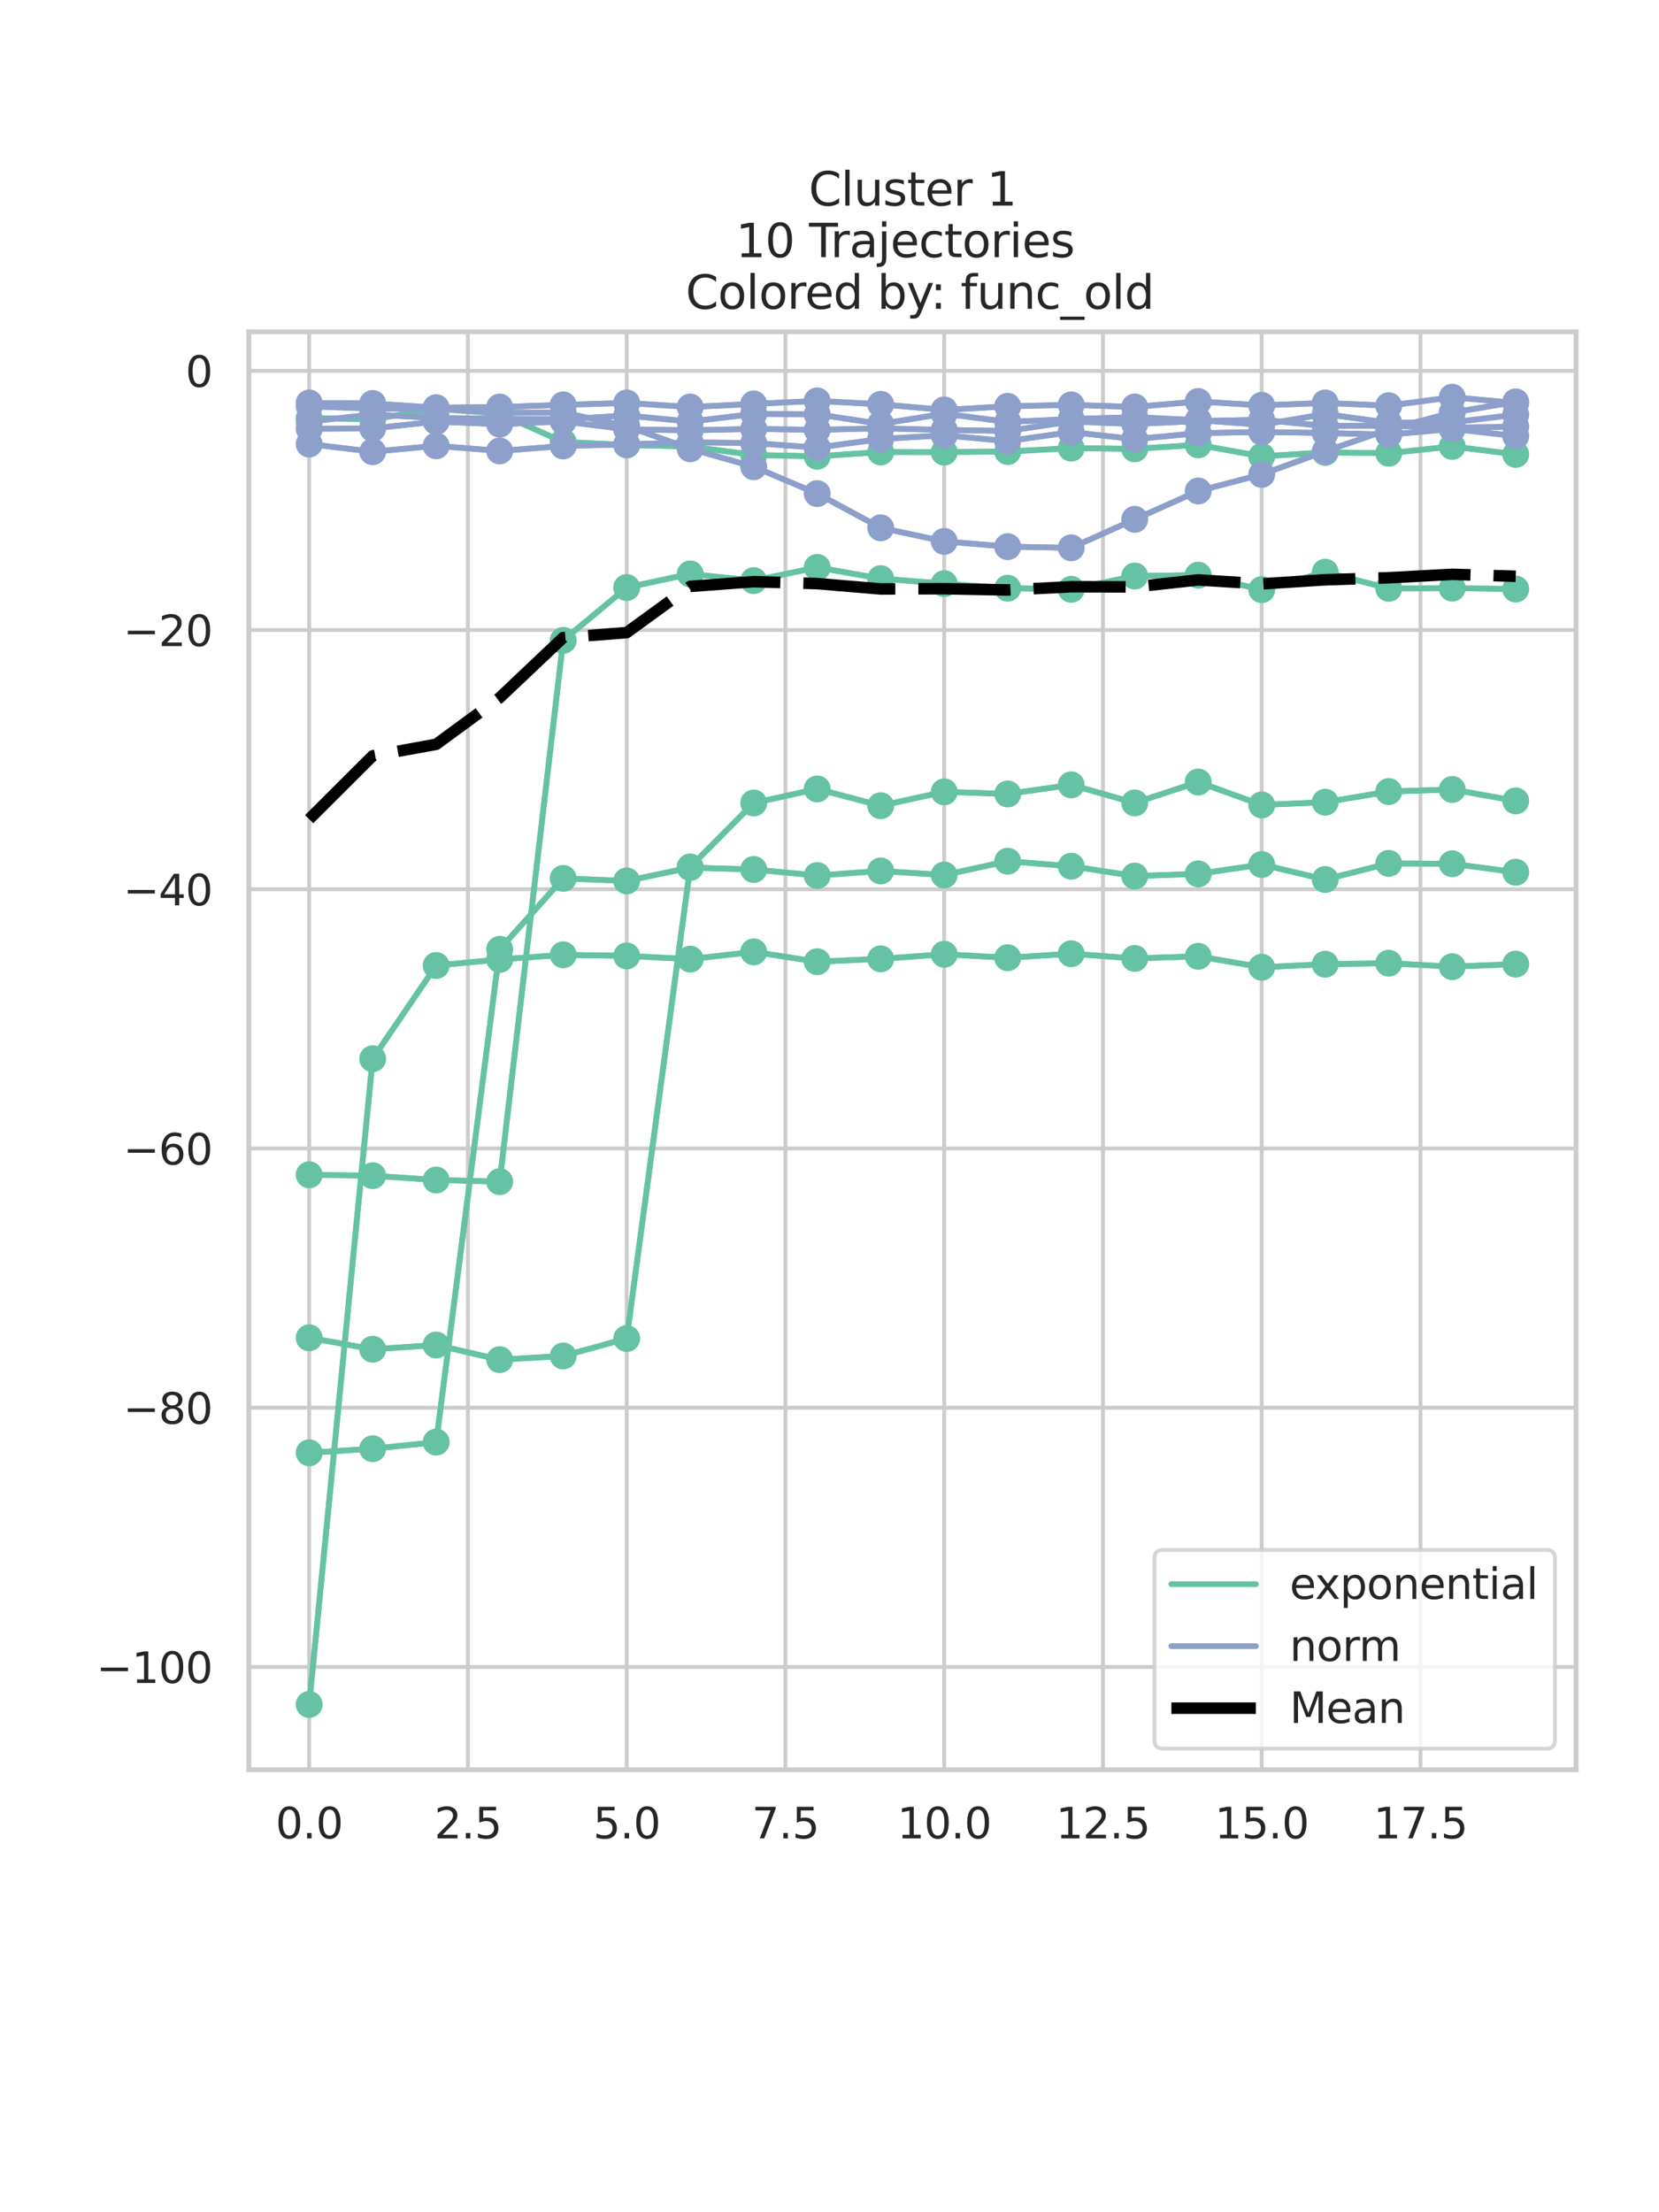<?xml version="1.0" encoding="utf-8" standalone="no"?>
<!DOCTYPE svg PUBLIC "-//W3C//DTD SVG 1.1//EN"
  "http://www.w3.org/Graphics/SVG/1.1/DTD/svg11.dtd">
<svg xmlns:xlink="http://www.w3.org/1999/xlink" width="432pt" height="576pt" viewBox="0 0 432 576" xmlns="http://www.w3.org/2000/svg" version="1.1">
 <defs>
  <style type="text/css">*{stroke-linejoin: round; stroke-linecap: butt}</style>
 </defs>
 <g id="figure_1">
  <g id="patch_1">
   <path d="M 0 576 
L 432 576 
L 432 0 
L 0 0 
z
" style="fill: #ffffff"/>
  </g>
  <g id="axes_1">
   <g id="patch_2">
    <path d="M 64.8 460.8 
L 410.4 460.8 
L 410.4 86.4 
L 64.8 86.4 
z
" style="fill: #ffffff"/>
   </g>
   <g id="matplotlib.axis_1">
    <g id="xtick_1">
     <g id="line2d_1">
      <path d="M 80.509 460.8 
L 80.509 86.4 
" clip-path="url(#p7c61e5d8b0)" style="fill: none; stroke: #cccccc; stroke-linecap: round"/>
     </g>
     <g id="text_1">
      <!-- 0.0 -->
      <g style="fill: #262626" transform="translate(71.762 478.658) scale(0.11 -0.11)">
       <defs>
        <path id="DejaVuSans-30" d="M 2034 4250 
Q 1547 4250 1301 3770 
Q 1056 3291 1056 2328 
Q 1056 1369 1301 889 
Q 1547 409 2034 409 
Q 2525 409 2770 889 
Q 3016 1369 3016 2328 
Q 3016 3291 2770 3770 
Q 2525 4250 2034 4250 
z
M 2034 4750 
Q 2819 4750 3233 4129 
Q 3647 3509 3647 2328 
Q 3647 1150 3233 529 
Q 2819 -91 2034 -91 
Q 1250 -91 836 529 
Q 422 1150 422 2328 
Q 422 3509 836 4129 
Q 1250 4750 2034 4750 
z
" transform="scale(0.016)"/>
        <path id="DejaVuSans-2e" d="M 684 794 
L 1344 794 
L 1344 0 
L 684 0 
L 684 794 
z
" transform="scale(0.016)"/>
       </defs>
       <use xlink:href="#DejaVuSans-30"/>
       <use xlink:href="#DejaVuSans-2e" transform="translate(63.623 0)"/>
       <use xlink:href="#DejaVuSans-30" transform="translate(95.41 0)"/>
      </g>
     </g>
    </g>
    <g id="xtick_2">
     <g id="line2d_2">
      <path d="M 121.849 460.8 
L 121.849 86.4 
" clip-path="url(#p7c61e5d8b0)" style="fill: none; stroke: #cccccc; stroke-linecap: round"/>
     </g>
     <g id="text_2">
      <!-- 2.5 -->
      <g style="fill: #262626" transform="translate(113.102 478.658) scale(0.11 -0.11)">
       <defs>
        <path id="DejaVuSans-32" d="M 1228 531 
L 3431 531 
L 3431 0 
L 469 0 
L 469 531 
Q 828 903 1448 1529 
Q 2069 2156 2228 2338 
Q 2531 2678 2651 2914 
Q 2772 3150 2772 3378 
Q 2772 3750 2511 3984 
Q 2250 4219 1831 4219 
Q 1534 4219 1204 4116 
Q 875 4013 500 3803 
L 500 4441 
Q 881 4594 1212 4672 
Q 1544 4750 1819 4750 
Q 2544 4750 2975 4387 
Q 3406 4025 3406 3419 
Q 3406 3131 3298 2873 
Q 3191 2616 2906 2266 
Q 2828 2175 2409 1742 
Q 1991 1309 1228 531 
z
" transform="scale(0.016)"/>
        <path id="DejaVuSans-35" d="M 691 4666 
L 3169 4666 
L 3169 4134 
L 1269 4134 
L 1269 2991 
Q 1406 3038 1543 3061 
Q 1681 3084 1819 3084 
Q 2600 3084 3056 2656 
Q 3513 2228 3513 1497 
Q 3513 744 3044 326 
Q 2575 -91 1722 -91 
Q 1428 -91 1123 -41 
Q 819 9 494 109 
L 494 744 
Q 775 591 1075 516 
Q 1375 441 1709 441 
Q 2250 441 2565 725 
Q 2881 1009 2881 1497 
Q 2881 1984 2565 2268 
Q 2250 2553 1709 2553 
Q 1456 2553 1204 2497 
Q 953 2441 691 2322 
L 691 4666 
z
" transform="scale(0.016)"/>
       </defs>
       <use xlink:href="#DejaVuSans-32"/>
       <use xlink:href="#DejaVuSans-2e" transform="translate(63.623 0)"/>
       <use xlink:href="#DejaVuSans-35" transform="translate(95.41 0)"/>
      </g>
     </g>
    </g>
    <g id="xtick_3">
     <g id="line2d_3">
      <path d="M 163.189 460.8 
L 163.189 86.4 
" clip-path="url(#p7c61e5d8b0)" style="fill: none; stroke: #cccccc; stroke-linecap: round"/>
     </g>
     <g id="text_3">
      <!-- 5.0 -->
      <g style="fill: #262626" transform="translate(154.442 478.658) scale(0.11 -0.11)">
       <use xlink:href="#DejaVuSans-35"/>
       <use xlink:href="#DejaVuSans-2e" transform="translate(63.623 0)"/>
       <use xlink:href="#DejaVuSans-30" transform="translate(95.41 0)"/>
      </g>
     </g>
    </g>
    <g id="xtick_4">
     <g id="line2d_4">
      <path d="M 204.528 460.8 
L 204.528 86.4 
" clip-path="url(#p7c61e5d8b0)" style="fill: none; stroke: #cccccc; stroke-linecap: round"/>
     </g>
     <g id="text_4">
      <!-- 7.5 -->
      <g style="fill: #262626" transform="translate(195.782 478.658) scale(0.11 -0.11)">
       <defs>
        <path id="DejaVuSans-37" d="M 525 4666 
L 3525 4666 
L 3525 4397 
L 1831 0 
L 1172 0 
L 2766 4134 
L 525 4134 
L 525 4666 
z
" transform="scale(0.016)"/>
       </defs>
       <use xlink:href="#DejaVuSans-37"/>
       <use xlink:href="#DejaVuSans-2e" transform="translate(63.623 0)"/>
       <use xlink:href="#DejaVuSans-35" transform="translate(95.41 0)"/>
      </g>
     </g>
    </g>
    <g id="xtick_5">
     <g id="line2d_5">
      <path d="M 245.868 460.8 
L 245.868 86.4 
" clip-path="url(#p7c61e5d8b0)" style="fill: none; stroke: #cccccc; stroke-linecap: round"/>
     </g>
     <g id="text_5">
      <!-- 10.0 -->
      <g style="fill: #262626" transform="translate(233.622 478.658) scale(0.11 -0.11)">
       <defs>
        <path id="DejaVuSans-31" d="M 794 531 
L 1825 531 
L 1825 4091 
L 703 3866 
L 703 4441 
L 1819 4666 
L 2450 4666 
L 2450 531 
L 3481 531 
L 3481 0 
L 794 0 
L 794 531 
z
" transform="scale(0.016)"/>
       </defs>
       <use xlink:href="#DejaVuSans-31"/>
       <use xlink:href="#DejaVuSans-30" transform="translate(63.623 0)"/>
       <use xlink:href="#DejaVuSans-2e" transform="translate(127.246 0)"/>
       <use xlink:href="#DejaVuSans-30" transform="translate(159.033 0)"/>
      </g>
     </g>
    </g>
    <g id="xtick_6">
     <g id="line2d_6">
      <path d="M 287.208 460.8 
L 287.208 86.4 
" clip-path="url(#p7c61e5d8b0)" style="fill: none; stroke: #cccccc; stroke-linecap: round"/>
     </g>
     <g id="text_6">
      <!-- 12.5 -->
      <g style="fill: #262626" transform="translate(274.962 478.658) scale(0.11 -0.11)">
       <use xlink:href="#DejaVuSans-31"/>
       <use xlink:href="#DejaVuSans-32" transform="translate(63.623 0)"/>
       <use xlink:href="#DejaVuSans-2e" transform="translate(127.246 0)"/>
       <use xlink:href="#DejaVuSans-35" transform="translate(159.033 0)"/>
      </g>
     </g>
    </g>
    <g id="xtick_7">
     <g id="line2d_7">
      <path d="M 328.547 460.8 
L 328.547 86.4 
" clip-path="url(#p7c61e5d8b0)" style="fill: none; stroke: #cccccc; stroke-linecap: round"/>
     </g>
     <g id="text_7">
      <!-- 15.0 -->
      <g style="fill: #262626" transform="translate(316.301 478.658) scale(0.11 -0.11)">
       <use xlink:href="#DejaVuSans-31"/>
       <use xlink:href="#DejaVuSans-35" transform="translate(63.623 0)"/>
       <use xlink:href="#DejaVuSans-2e" transform="translate(127.246 0)"/>
       <use xlink:href="#DejaVuSans-30" transform="translate(159.033 0)"/>
      </g>
     </g>
    </g>
    <g id="xtick_8">
     <g id="line2d_8">
      <path d="M 369.887 460.8 
L 369.887 86.4 
" clip-path="url(#p7c61e5d8b0)" style="fill: none; stroke: #cccccc; stroke-linecap: round"/>
     </g>
     <g id="text_8">
      <!-- 17.5 -->
      <g style="fill: #262626" transform="translate(357.641 478.658) scale(0.11 -0.11)">
       <use xlink:href="#DejaVuSans-31"/>
       <use xlink:href="#DejaVuSans-37" transform="translate(63.623 0)"/>
       <use xlink:href="#DejaVuSans-2e" transform="translate(127.246 0)"/>
       <use xlink:href="#DejaVuSans-35" transform="translate(159.033 0)"/>
      </g>
     </g>
    </g>
   </g>
   <g id="matplotlib.axis_2">
    <g id="ytick_1">
     <g id="line2d_9">
      <path d="M 64.8 434.018 
L 410.4 434.018 
" clip-path="url(#p7c61e5d8b0)" style="fill: none; stroke: #cccccc; stroke-linecap: round"/>
     </g>
     <g id="text_9">
      <!-- −100 -->
      <g style="fill: #262626" transform="translate(25.086 438.197) scale(0.11 -0.11)">
       <defs>
        <path id="DejaVuSans-2212" d="M 678 2272 
L 4684 2272 
L 4684 1741 
L 678 1741 
L 678 2272 
z
" transform="scale(0.016)"/>
       </defs>
       <use xlink:href="#DejaVuSans-2212"/>
       <use xlink:href="#DejaVuSans-31" transform="translate(83.789 0)"/>
       <use xlink:href="#DejaVuSans-30" transform="translate(147.412 0)"/>
       <use xlink:href="#DejaVuSans-30" transform="translate(211.035 0)"/>
      </g>
     </g>
    </g>
    <g id="ytick_2">
     <g id="line2d_10">
      <path d="M 64.8 366.525 
L 410.4 366.525 
" clip-path="url(#p7c61e5d8b0)" style="fill: none; stroke: #cccccc; stroke-linecap: round"/>
     </g>
     <g id="text_10">
      <!-- −80 -->
      <g style="fill: #262626" transform="translate(32.085 370.704) scale(0.11 -0.11)">
       <defs>
        <path id="DejaVuSans-38" d="M 2034 2216 
Q 1584 2216 1326 1975 
Q 1069 1734 1069 1313 
Q 1069 891 1326 650 
Q 1584 409 2034 409 
Q 2484 409 2743 651 
Q 3003 894 3003 1313 
Q 3003 1734 2745 1975 
Q 2488 2216 2034 2216 
z
M 1403 2484 
Q 997 2584 770 2862 
Q 544 3141 544 3541 
Q 544 4100 942 4425 
Q 1341 4750 2034 4750 
Q 2731 4750 3128 4425 
Q 3525 4100 3525 3541 
Q 3525 3141 3298 2862 
Q 3072 2584 2669 2484 
Q 3125 2378 3379 2068 
Q 3634 1759 3634 1313 
Q 3634 634 3220 271 
Q 2806 -91 2034 -91 
Q 1263 -91 848 271 
Q 434 634 434 1313 
Q 434 1759 690 2068 
Q 947 2378 1403 2484 
z
M 1172 3481 
Q 1172 3119 1398 2916 
Q 1625 2713 2034 2713 
Q 2441 2713 2670 2916 
Q 2900 3119 2900 3481 
Q 2900 3844 2670 4047 
Q 2441 4250 2034 4250 
Q 1625 4250 1398 4047 
Q 1172 3844 1172 3481 
z
" transform="scale(0.016)"/>
       </defs>
       <use xlink:href="#DejaVuSans-2212"/>
       <use xlink:href="#DejaVuSans-38" transform="translate(83.789 0)"/>
       <use xlink:href="#DejaVuSans-30" transform="translate(147.412 0)"/>
      </g>
     </g>
    </g>
    <g id="ytick_3">
     <g id="line2d_11">
      <path d="M 64.8 299.032 
L 410.4 299.032 
" clip-path="url(#p7c61e5d8b0)" style="fill: none; stroke: #cccccc; stroke-linecap: round"/>
     </g>
     <g id="text_11">
      <!-- −60 -->
      <g style="fill: #262626" transform="translate(32.085 303.211) scale(0.11 -0.11)">
       <defs>
        <path id="DejaVuSans-36" d="M 2113 2584 
Q 1688 2584 1439 2293 
Q 1191 2003 1191 1497 
Q 1191 994 1439 701 
Q 1688 409 2113 409 
Q 2538 409 2786 701 
Q 3034 994 3034 1497 
Q 3034 2003 2786 2293 
Q 2538 2584 2113 2584 
z
M 3366 4563 
L 3366 3988 
Q 3128 4100 2886 4159 
Q 2644 4219 2406 4219 
Q 1781 4219 1451 3797 
Q 1122 3375 1075 2522 
Q 1259 2794 1537 2939 
Q 1816 3084 2150 3084 
Q 2853 3084 3261 2657 
Q 3669 2231 3669 1497 
Q 3669 778 3244 343 
Q 2819 -91 2113 -91 
Q 1303 -91 875 529 
Q 447 1150 447 2328 
Q 447 3434 972 4092 
Q 1497 4750 2381 4750 
Q 2619 4750 2861 4703 
Q 3103 4656 3366 4563 
z
" transform="scale(0.016)"/>
       </defs>
       <use xlink:href="#DejaVuSans-2212"/>
       <use xlink:href="#DejaVuSans-36" transform="translate(83.789 0)"/>
       <use xlink:href="#DejaVuSans-30" transform="translate(147.412 0)"/>
      </g>
     </g>
    </g>
    <g id="ytick_4">
     <g id="line2d_12">
      <path d="M 64.8 231.538 
L 410.4 231.538 
" clip-path="url(#p7c61e5d8b0)" style="fill: none; stroke: #cccccc; stroke-linecap: round"/>
     </g>
     <g id="text_12">
      <!-- −40 -->
      <g style="fill: #262626" transform="translate(32.085 235.718) scale(0.11 -0.11)">
       <defs>
        <path id="DejaVuSans-34" d="M 2419 4116 
L 825 1625 
L 2419 1625 
L 2419 4116 
z
M 2253 4666 
L 3047 4666 
L 3047 1625 
L 3713 1625 
L 3713 1100 
L 3047 1100 
L 3047 0 
L 2419 0 
L 2419 1100 
L 313 1100 
L 313 1709 
L 2253 4666 
z
" transform="scale(0.016)"/>
       </defs>
       <use xlink:href="#DejaVuSans-2212"/>
       <use xlink:href="#DejaVuSans-34" transform="translate(83.789 0)"/>
       <use xlink:href="#DejaVuSans-30" transform="translate(147.412 0)"/>
      </g>
     </g>
    </g>
    <g id="ytick_5">
     <g id="line2d_13">
      <path d="M 64.8 164.045 
L 410.4 164.045 
" clip-path="url(#p7c61e5d8b0)" style="fill: none; stroke: #cccccc; stroke-linecap: round"/>
     </g>
     <g id="text_13">
      <!-- −20 -->
      <g style="fill: #262626" transform="translate(32.085 168.224) scale(0.11 -0.11)">
       <use xlink:href="#DejaVuSans-2212"/>
       <use xlink:href="#DejaVuSans-32" transform="translate(83.789 0)"/>
       <use xlink:href="#DejaVuSans-30" transform="translate(147.412 0)"/>
      </g>
     </g>
    </g>
    <g id="ytick_6">
     <g id="line2d_14">
      <path d="M 64.8 96.552 
L 410.4 96.552 
" clip-path="url(#p7c61e5d8b0)" style="fill: none; stroke: #cccccc; stroke-linecap: round"/>
     </g>
     <g id="text_14">
      <!-- 0 -->
      <g style="fill: #262626" transform="translate(48.301 100.731) scale(0.11 -0.11)">
       <use xlink:href="#DejaVuSans-30"/>
      </g>
     </g>
    </g>
   </g>
   <g id="line2d_15">
    <path d="M 80.509 443.782 
L 97.045 275.67 
L 113.581 251.394 
L 130.117 249.812 
L 146.653 248.605 
L 163.189 248.898 
L 179.724 249.727 
L 196.26 247.843 
L 212.796 250.406 
L 229.332 249.658 
L 245.868 248.462 
L 262.404 249.371 
L 278.94 248.323 
L 295.476 249.549 
L 312.011 249 
L 328.547 251.84 
L 345.083 251.055 
L 361.619 250.79 
L 378.155 251.694 
L 394.691 251.034 
" clip-path="url(#p7c61e5d8b0)" style="fill: none; stroke: #66c2a5; stroke-width: 1.5; stroke-linecap: round"/>
   </g>
   <g id="line2d_16">
    <path d="M 80.509 443.782 
L 97.045 275.67 
L 113.581 251.394 
L 130.117 249.812 
L 146.653 248.605 
L 163.189 248.898 
L 179.724 249.727 
L 196.26 247.843 
L 212.796 250.406 
L 229.332 249.658 
L 245.868 248.462 
L 262.404 249.371 
L 278.94 248.323 
L 295.476 249.549 
L 312.011 249 
L 328.547 251.84 
L 345.083 251.055 
L 361.619 250.79 
L 378.155 251.694 
L 394.691 251.034 
" clip-path="url(#p7c61e5d8b0)" style="fill: none; stroke: #66c2a5; stroke-width: 1.5; stroke-linecap: round"/>
    <defs>
     <path id="m4a0b16bf72" d="M 0 3 
C 0.796 3 1.559 2.684 2.121 2.121 
C 2.684 1.559 3 0.796 3 0 
C 3 -0.796 2.684 -1.559 2.121 -2.121 
C 1.559 -2.684 0.796 -3 0 -3 
C -0.796 -3 -1.559 -2.684 -2.121 -2.121 
C -2.684 -1.559 -3 -0.796 -3 0 
C -3 0.796 -2.684 1.559 -2.121 2.121 
C -1.559 2.684 -0.796 3 0 3 
z
" style="stroke: #66c2a5"/>
    </defs>
    <g clip-path="url(#p7c61e5d8b0)">
     <use xlink:href="#m4a0b16bf72" x="80.509" y="443.782" style="fill: #66c2a5; stroke: #66c2a5"/>
     <use xlink:href="#m4a0b16bf72" x="97.045" y="275.67" style="fill: #66c2a5; stroke: #66c2a5"/>
     <use xlink:href="#m4a0b16bf72" x="113.581" y="251.394" style="fill: #66c2a5; stroke: #66c2a5"/>
     <use xlink:href="#m4a0b16bf72" x="130.117" y="249.812" style="fill: #66c2a5; stroke: #66c2a5"/>
     <use xlink:href="#m4a0b16bf72" x="146.653" y="248.605" style="fill: #66c2a5; stroke: #66c2a5"/>
     <use xlink:href="#m4a0b16bf72" x="163.189" y="248.898" style="fill: #66c2a5; stroke: #66c2a5"/>
     <use xlink:href="#m4a0b16bf72" x="179.724" y="249.727" style="fill: #66c2a5; stroke: #66c2a5"/>
     <use xlink:href="#m4a0b16bf72" x="196.26" y="247.843" style="fill: #66c2a5; stroke: #66c2a5"/>
     <use xlink:href="#m4a0b16bf72" x="212.796" y="250.406" style="fill: #66c2a5; stroke: #66c2a5"/>
     <use xlink:href="#m4a0b16bf72" x="229.332" y="249.658" style="fill: #66c2a5; stroke: #66c2a5"/>
     <use xlink:href="#m4a0b16bf72" x="245.868" y="248.462" style="fill: #66c2a5; stroke: #66c2a5"/>
     <use xlink:href="#m4a0b16bf72" x="262.404" y="249.371" style="fill: #66c2a5; stroke: #66c2a5"/>
     <use xlink:href="#m4a0b16bf72" x="278.94" y="248.323" style="fill: #66c2a5; stroke: #66c2a5"/>
     <use xlink:href="#m4a0b16bf72" x="295.476" y="249.549" style="fill: #66c2a5; stroke: #66c2a5"/>
     <use xlink:href="#m4a0b16bf72" x="312.011" y="249" style="fill: #66c2a5; stroke: #66c2a5"/>
     <use xlink:href="#m4a0b16bf72" x="328.547" y="251.84" style="fill: #66c2a5; stroke: #66c2a5"/>
     <use xlink:href="#m4a0b16bf72" x="345.083" y="251.055" style="fill: #66c2a5; stroke: #66c2a5"/>
     <use xlink:href="#m4a0b16bf72" x="361.619" y="250.79" style="fill: #66c2a5; stroke: #66c2a5"/>
     <use xlink:href="#m4a0b16bf72" x="378.155" y="251.694" style="fill: #66c2a5; stroke: #66c2a5"/>
     <use xlink:href="#m4a0b16bf72" x="394.691" y="251.034" style="fill: #66c2a5; stroke: #66c2a5"/>
    </g>
   </g>
   <g id="line2d_17">
    <path d="M 80.509 378.267 
L 97.045 377.213 
L 113.581 375.489 
L 130.117 247.17 
L 146.653 228.708 
L 163.189 229.369 
L 179.724 225.895 
L 196.26 226.39 
L 212.796 227.966 
L 229.332 226.774 
L 245.868 227.827 
L 262.404 224.239 
L 278.94 225.538 
L 295.476 228.102 
L 312.011 227.529 
L 328.547 225.099 
L 345.083 228.998 
L 361.619 224.806 
L 378.155 224.898 
L 394.691 227.109 
" clip-path="url(#p7c61e5d8b0)" style="fill: none; stroke: #66c2a5; stroke-width: 1.5; stroke-linecap: round"/>
   </g>
   <g id="line2d_18">
    <path d="M 80.509 378.267 
L 97.045 377.213 
L 113.581 375.489 
L 130.117 247.17 
L 146.653 228.708 
L 163.189 229.369 
L 179.724 225.895 
L 196.26 226.39 
L 212.796 227.966 
L 229.332 226.774 
L 245.868 227.827 
L 262.404 224.239 
L 278.94 225.538 
L 295.476 228.102 
L 312.011 227.529 
L 328.547 225.099 
L 345.083 228.998 
L 361.619 224.806 
L 378.155 224.898 
L 394.691 227.109 
" clip-path="url(#p7c61e5d8b0)" style="fill: none; stroke: #66c2a5; stroke-width: 1.5; stroke-linecap: round"/>
    <g clip-path="url(#p7c61e5d8b0)">
     <use xlink:href="#m4a0b16bf72" x="80.509" y="378.267" style="fill: #66c2a5; stroke: #66c2a5"/>
     <use xlink:href="#m4a0b16bf72" x="97.045" y="377.213" style="fill: #66c2a5; stroke: #66c2a5"/>
     <use xlink:href="#m4a0b16bf72" x="113.581" y="375.489" style="fill: #66c2a5; stroke: #66c2a5"/>
     <use xlink:href="#m4a0b16bf72" x="130.117" y="247.17" style="fill: #66c2a5; stroke: #66c2a5"/>
     <use xlink:href="#m4a0b16bf72" x="146.653" y="228.708" style="fill: #66c2a5; stroke: #66c2a5"/>
     <use xlink:href="#m4a0b16bf72" x="163.189" y="229.369" style="fill: #66c2a5; stroke: #66c2a5"/>
     <use xlink:href="#m4a0b16bf72" x="179.724" y="225.895" style="fill: #66c2a5; stroke: #66c2a5"/>
     <use xlink:href="#m4a0b16bf72" x="196.26" y="226.39" style="fill: #66c2a5; stroke: #66c2a5"/>
     <use xlink:href="#m4a0b16bf72" x="212.796" y="227.966" style="fill: #66c2a5; stroke: #66c2a5"/>
     <use xlink:href="#m4a0b16bf72" x="229.332" y="226.774" style="fill: #66c2a5; stroke: #66c2a5"/>
     <use xlink:href="#m4a0b16bf72" x="245.868" y="227.827" style="fill: #66c2a5; stroke: #66c2a5"/>
     <use xlink:href="#m4a0b16bf72" x="262.404" y="224.239" style="fill: #66c2a5; stroke: #66c2a5"/>
     <use xlink:href="#m4a0b16bf72" x="278.94" y="225.538" style="fill: #66c2a5; stroke: #66c2a5"/>
     <use xlink:href="#m4a0b16bf72" x="295.476" y="228.102" style="fill: #66c2a5; stroke: #66c2a5"/>
     <use xlink:href="#m4a0b16bf72" x="312.011" y="227.529" style="fill: #66c2a5; stroke: #66c2a5"/>
     <use xlink:href="#m4a0b16bf72" x="328.547" y="225.099" style="fill: #66c2a5; stroke: #66c2a5"/>
     <use xlink:href="#m4a0b16bf72" x="345.083" y="228.998" style="fill: #66c2a5; stroke: #66c2a5"/>
     <use xlink:href="#m4a0b16bf72" x="361.619" y="224.806" style="fill: #66c2a5; stroke: #66c2a5"/>
     <use xlink:href="#m4a0b16bf72" x="378.155" y="224.898" style="fill: #66c2a5; stroke: #66c2a5"/>
     <use xlink:href="#m4a0b16bf72" x="394.691" y="227.109" style="fill: #66c2a5; stroke: #66c2a5"/>
    </g>
   </g>
   <g id="line2d_19">
    <path d="M 80.509 305.888 
L 97.045 306.118 
L 113.581 307.245 
L 130.117 307.669 
L 146.653 166.734 
L 163.189 152.98 
L 179.724 149.44 
L 196.26 151.177 
L 212.796 147.74 
L 229.332 150.645 
L 245.868 151.966 
L 262.404 153.159 
L 278.94 153.438 
L 295.476 149.98 
L 312.011 149.756 
L 328.547 153.528 
L 345.083 148.982 
L 361.619 153.192 
L 378.155 153.137 
L 394.691 153.37 
" clip-path="url(#p7c61e5d8b0)" style="fill: none; stroke: #66c2a5; stroke-width: 1.5; stroke-linecap: round"/>
   </g>
   <g id="line2d_20">
    <path d="M 80.509 305.888 
L 97.045 306.118 
L 113.581 307.245 
L 130.117 307.669 
L 146.653 166.734 
L 163.189 152.98 
L 179.724 149.44 
L 196.26 151.177 
L 212.796 147.74 
L 229.332 150.645 
L 245.868 151.966 
L 262.404 153.159 
L 278.94 153.438 
L 295.476 149.98 
L 312.011 149.756 
L 328.547 153.528 
L 345.083 148.982 
L 361.619 153.192 
L 378.155 153.137 
L 394.691 153.37 
" clip-path="url(#p7c61e5d8b0)" style="fill: none; stroke: #66c2a5; stroke-width: 1.5; stroke-linecap: round"/>
    <g clip-path="url(#p7c61e5d8b0)">
     <use xlink:href="#m4a0b16bf72" x="80.509" y="305.888" style="fill: #66c2a5; stroke: #66c2a5"/>
     <use xlink:href="#m4a0b16bf72" x="97.045" y="306.118" style="fill: #66c2a5; stroke: #66c2a5"/>
     <use xlink:href="#m4a0b16bf72" x="113.581" y="307.245" style="fill: #66c2a5; stroke: #66c2a5"/>
     <use xlink:href="#m4a0b16bf72" x="130.117" y="307.669" style="fill: #66c2a5; stroke: #66c2a5"/>
     <use xlink:href="#m4a0b16bf72" x="146.653" y="166.734" style="fill: #66c2a5; stroke: #66c2a5"/>
     <use xlink:href="#m4a0b16bf72" x="163.189" y="152.98" style="fill: #66c2a5; stroke: #66c2a5"/>
     <use xlink:href="#m4a0b16bf72" x="179.724" y="149.44" style="fill: #66c2a5; stroke: #66c2a5"/>
     <use xlink:href="#m4a0b16bf72" x="196.26" y="151.177" style="fill: #66c2a5; stroke: #66c2a5"/>
     <use xlink:href="#m4a0b16bf72" x="212.796" y="147.74" style="fill: #66c2a5; stroke: #66c2a5"/>
     <use xlink:href="#m4a0b16bf72" x="229.332" y="150.645" style="fill: #66c2a5; stroke: #66c2a5"/>
     <use xlink:href="#m4a0b16bf72" x="245.868" y="151.966" style="fill: #66c2a5; stroke: #66c2a5"/>
     <use xlink:href="#m4a0b16bf72" x="262.404" y="153.159" style="fill: #66c2a5; stroke: #66c2a5"/>
     <use xlink:href="#m4a0b16bf72" x="278.94" y="153.438" style="fill: #66c2a5; stroke: #66c2a5"/>
     <use xlink:href="#m4a0b16bf72" x="295.476" y="149.98" style="fill: #66c2a5; stroke: #66c2a5"/>
     <use xlink:href="#m4a0b16bf72" x="312.011" y="149.756" style="fill: #66c2a5; stroke: #66c2a5"/>
     <use xlink:href="#m4a0b16bf72" x="328.547" y="153.528" style="fill: #66c2a5; stroke: #66c2a5"/>
     <use xlink:href="#m4a0b16bf72" x="345.083" y="148.982" style="fill: #66c2a5; stroke: #66c2a5"/>
     <use xlink:href="#m4a0b16bf72" x="361.619" y="153.192" style="fill: #66c2a5; stroke: #66c2a5"/>
     <use xlink:href="#m4a0b16bf72" x="378.155" y="153.137" style="fill: #66c2a5; stroke: #66c2a5"/>
     <use xlink:href="#m4a0b16bf72" x="394.691" y="153.37" style="fill: #66c2a5; stroke: #66c2a5"/>
    </g>
   </g>
   <g id="line2d_21">
    <path d="M 80.509 108.874 
L 97.045 109.151 
L 113.581 106.432 
L 130.117 107.666 
L 146.653 115.083 
L 163.189 115.858 
L 179.724 116.255 
L 196.26 118.466 
L 212.796 118.814 
L 229.332 117.691 
L 245.868 117.719 
L 262.404 117.572 
L 278.94 116.685 
L 295.476 116.874 
L 312.011 115.822 
L 328.547 118.82 
L 345.083 117.79 
L 361.619 118.005 
L 378.155 116.237 
L 394.691 118.312 
" clip-path="url(#p7c61e5d8b0)" style="fill: none; stroke: #66c2a5; stroke-width: 1.5; stroke-linecap: round"/>
   </g>
   <g id="line2d_22">
    <path d="M 80.509 108.874 
L 97.045 109.151 
L 113.581 106.432 
L 130.117 107.666 
L 146.653 115.083 
L 163.189 115.858 
L 179.724 116.255 
L 196.26 118.466 
L 212.796 118.814 
L 229.332 117.691 
L 245.868 117.719 
L 262.404 117.572 
L 278.94 116.685 
L 295.476 116.874 
L 312.011 115.822 
L 328.547 118.82 
L 345.083 117.79 
L 361.619 118.005 
L 378.155 116.237 
L 394.691 118.312 
" clip-path="url(#p7c61e5d8b0)" style="fill: none; stroke: #66c2a5; stroke-width: 1.5; stroke-linecap: round"/>
    <g clip-path="url(#p7c61e5d8b0)">
     <use xlink:href="#m4a0b16bf72" x="80.509" y="108.874" style="fill: #66c2a5; stroke: #66c2a5"/>
     <use xlink:href="#m4a0b16bf72" x="97.045" y="109.151" style="fill: #66c2a5; stroke: #66c2a5"/>
     <use xlink:href="#m4a0b16bf72" x="113.581" y="106.432" style="fill: #66c2a5; stroke: #66c2a5"/>
     <use xlink:href="#m4a0b16bf72" x="130.117" y="107.666" style="fill: #66c2a5; stroke: #66c2a5"/>
     <use xlink:href="#m4a0b16bf72" x="146.653" y="115.083" style="fill: #66c2a5; stroke: #66c2a5"/>
     <use xlink:href="#m4a0b16bf72" x="163.189" y="115.858" style="fill: #66c2a5; stroke: #66c2a5"/>
     <use xlink:href="#m4a0b16bf72" x="179.724" y="116.255" style="fill: #66c2a5; stroke: #66c2a5"/>
     <use xlink:href="#m4a0b16bf72" x="196.26" y="118.466" style="fill: #66c2a5; stroke: #66c2a5"/>
     <use xlink:href="#m4a0b16bf72" x="212.796" y="118.814" style="fill: #66c2a5; stroke: #66c2a5"/>
     <use xlink:href="#m4a0b16bf72" x="229.332" y="117.691" style="fill: #66c2a5; stroke: #66c2a5"/>
     <use xlink:href="#m4a0b16bf72" x="245.868" y="117.719" style="fill: #66c2a5; stroke: #66c2a5"/>
     <use xlink:href="#m4a0b16bf72" x="262.404" y="117.572" style="fill: #66c2a5; stroke: #66c2a5"/>
     <use xlink:href="#m4a0b16bf72" x="278.94" y="116.685" style="fill: #66c2a5; stroke: #66c2a5"/>
     <use xlink:href="#m4a0b16bf72" x="295.476" y="116.874" style="fill: #66c2a5; stroke: #66c2a5"/>
     <use xlink:href="#m4a0b16bf72" x="312.011" y="115.822" style="fill: #66c2a5; stroke: #66c2a5"/>
     <use xlink:href="#m4a0b16bf72" x="328.547" y="118.82" style="fill: #66c2a5; stroke: #66c2a5"/>
     <use xlink:href="#m4a0b16bf72" x="345.083" y="117.79" style="fill: #66c2a5; stroke: #66c2a5"/>
     <use xlink:href="#m4a0b16bf72" x="361.619" y="118.005" style="fill: #66c2a5; stroke: #66c2a5"/>
     <use xlink:href="#m4a0b16bf72" x="378.155" y="116.237" style="fill: #66c2a5; stroke: #66c2a5"/>
     <use xlink:href="#m4a0b16bf72" x="394.691" y="118.312" style="fill: #66c2a5; stroke: #66c2a5"/>
    </g>
   </g>
   <g id="line2d_23">
    <path d="M 80.509 348.327 
L 97.045 351.305 
L 113.581 350.204 
L 130.117 354.021 
L 146.653 353.06 
L 163.189 348.508 
L 179.724 225.736 
L 196.26 209.087 
L 212.796 205.416 
L 229.332 209.788 
L 245.868 206.177 
L 262.404 206.723 
L 278.94 204.352 
L 295.476 209.061 
L 312.011 203.62 
L 328.547 209.585 
L 345.083 208.869 
L 361.619 206.097 
L 378.155 205.554 
L 394.691 208.534 
" clip-path="url(#p7c61e5d8b0)" style="fill: none; stroke: #66c2a5; stroke-width: 1.5; stroke-linecap: round"/>
   </g>
   <g id="line2d_24">
    <path d="M 80.509 348.327 
L 97.045 351.305 
L 113.581 350.204 
L 130.117 354.021 
L 146.653 353.06 
L 163.189 348.508 
L 179.724 225.736 
L 196.26 209.087 
L 212.796 205.416 
L 229.332 209.788 
L 245.868 206.177 
L 262.404 206.723 
L 278.94 204.352 
L 295.476 209.061 
L 312.011 203.62 
L 328.547 209.585 
L 345.083 208.869 
L 361.619 206.097 
L 378.155 205.554 
L 394.691 208.534 
" clip-path="url(#p7c61e5d8b0)" style="fill: none; stroke: #66c2a5; stroke-width: 1.5; stroke-linecap: round"/>
    <g clip-path="url(#p7c61e5d8b0)">
     <use xlink:href="#m4a0b16bf72" x="80.509" y="348.327" style="fill: #66c2a5; stroke: #66c2a5"/>
     <use xlink:href="#m4a0b16bf72" x="97.045" y="351.305" style="fill: #66c2a5; stroke: #66c2a5"/>
     <use xlink:href="#m4a0b16bf72" x="113.581" y="350.204" style="fill: #66c2a5; stroke: #66c2a5"/>
     <use xlink:href="#m4a0b16bf72" x="130.117" y="354.021" style="fill: #66c2a5; stroke: #66c2a5"/>
     <use xlink:href="#m4a0b16bf72" x="146.653" y="353.06" style="fill: #66c2a5; stroke: #66c2a5"/>
     <use xlink:href="#m4a0b16bf72" x="163.189" y="348.508" style="fill: #66c2a5; stroke: #66c2a5"/>
     <use xlink:href="#m4a0b16bf72" x="179.724" y="225.736" style="fill: #66c2a5; stroke: #66c2a5"/>
     <use xlink:href="#m4a0b16bf72" x="196.26" y="209.087" style="fill: #66c2a5; stroke: #66c2a5"/>
     <use xlink:href="#m4a0b16bf72" x="212.796" y="205.416" style="fill: #66c2a5; stroke: #66c2a5"/>
     <use xlink:href="#m4a0b16bf72" x="229.332" y="209.788" style="fill: #66c2a5; stroke: #66c2a5"/>
     <use xlink:href="#m4a0b16bf72" x="245.868" y="206.177" style="fill: #66c2a5; stroke: #66c2a5"/>
     <use xlink:href="#m4a0b16bf72" x="262.404" y="206.723" style="fill: #66c2a5; stroke: #66c2a5"/>
     <use xlink:href="#m4a0b16bf72" x="278.94" y="204.352" style="fill: #66c2a5; stroke: #66c2a5"/>
     <use xlink:href="#m4a0b16bf72" x="295.476" y="209.061" style="fill: #66c2a5; stroke: #66c2a5"/>
     <use xlink:href="#m4a0b16bf72" x="312.011" y="203.62" style="fill: #66c2a5; stroke: #66c2a5"/>
     <use xlink:href="#m4a0b16bf72" x="328.547" y="209.585" style="fill: #66c2a5; stroke: #66c2a5"/>
     <use xlink:href="#m4a0b16bf72" x="345.083" y="208.869" style="fill: #66c2a5; stroke: #66c2a5"/>
     <use xlink:href="#m4a0b16bf72" x="361.619" y="206.097" style="fill: #66c2a5; stroke: #66c2a5"/>
     <use xlink:href="#m4a0b16bf72" x="378.155" y="205.554" style="fill: #66c2a5; stroke: #66c2a5"/>
     <use xlink:href="#m4a0b16bf72" x="394.691" y="208.534" style="fill: #66c2a5; stroke: #66c2a5"/>
    </g>
   </g>
   <g id="line2d_25">
    <path d="M 80.509 105.798 
L 97.045 106.404 
L 113.581 106.405 
L 130.117 107.452 
L 146.653 107.449 
L 163.189 110.94 
L 179.724 116.854 
L 196.26 121.523 
L 212.796 128.512 
L 229.332 137.433 
L 245.868 140.966 
L 262.404 142.334 
L 278.94 142.634 
L 295.476 135.228 
L 312.011 127.842 
L 328.547 123.525 
L 345.083 117.505 
L 361.619 111.793 
L 378.155 107.422 
L 394.691 104.636 
" clip-path="url(#p7c61e5d8b0)" style="fill: none; stroke: #8da0cb; stroke-width: 1.5; stroke-linecap: round"/>
   </g>
   <g id="line2d_26">
    <path d="M 80.509 105.798 
L 97.045 106.404 
L 113.581 106.405 
L 130.117 107.452 
L 146.653 107.449 
L 163.189 110.94 
L 179.724 116.854 
L 196.26 121.523 
L 212.796 128.512 
L 229.332 137.433 
L 245.868 140.966 
L 262.404 142.334 
L 278.94 142.634 
L 295.476 135.228 
L 312.011 127.842 
L 328.547 123.525 
L 345.083 117.505 
L 361.619 111.793 
L 378.155 107.422 
L 394.691 104.636 
" clip-path="url(#p7c61e5d8b0)" style="fill: none; stroke: #8da0cb; stroke-width: 1.5; stroke-linecap: round"/>
    <defs>
     <path id="md38f305799" d="M 0 3 
C 0.796 3 1.559 2.684 2.121 2.121 
C 2.684 1.559 3 0.796 3 0 
C 3 -0.796 2.684 -1.559 2.121 -2.121 
C 1.559 -2.684 0.796 -3 0 -3 
C -0.796 -3 -1.559 -2.684 -2.121 -2.121 
C -2.684 -1.559 -3 -0.796 -3 0 
C -3 0.796 -2.684 1.559 -2.121 2.121 
C -1.559 2.684 -0.796 3 0 3 
z
" style="stroke: #8da0cb"/>
    </defs>
    <g clip-path="url(#p7c61e5d8b0)">
     <use xlink:href="#md38f305799" x="80.509" y="105.798" style="fill: #8da0cb; stroke: #8da0cb"/>
     <use xlink:href="#md38f305799" x="97.045" y="106.404" style="fill: #8da0cb; stroke: #8da0cb"/>
     <use xlink:href="#md38f305799" x="113.581" y="106.405" style="fill: #8da0cb; stroke: #8da0cb"/>
     <use xlink:href="#md38f305799" x="130.117" y="107.452" style="fill: #8da0cb; stroke: #8da0cb"/>
     <use xlink:href="#md38f305799" x="146.653" y="107.449" style="fill: #8da0cb; stroke: #8da0cb"/>
     <use xlink:href="#md38f305799" x="163.189" y="110.94" style="fill: #8da0cb; stroke: #8da0cb"/>
     <use xlink:href="#md38f305799" x="179.724" y="116.854" style="fill: #8da0cb; stroke: #8da0cb"/>
     <use xlink:href="#md38f305799" x="196.26" y="121.523" style="fill: #8da0cb; stroke: #8da0cb"/>
     <use xlink:href="#md38f305799" x="212.796" y="128.512" style="fill: #8da0cb; stroke: #8da0cb"/>
     <use xlink:href="#md38f305799" x="229.332" y="137.433" style="fill: #8da0cb; stroke: #8da0cb"/>
     <use xlink:href="#md38f305799" x="245.868" y="140.966" style="fill: #8da0cb; stroke: #8da0cb"/>
     <use xlink:href="#md38f305799" x="262.404" y="142.334" style="fill: #8da0cb; stroke: #8da0cb"/>
     <use xlink:href="#md38f305799" x="278.94" y="142.634" style="fill: #8da0cb; stroke: #8da0cb"/>
     <use xlink:href="#md38f305799" x="295.476" y="135.228" style="fill: #8da0cb; stroke: #8da0cb"/>
     <use xlink:href="#md38f305799" x="312.011" y="127.842" style="fill: #8da0cb; stroke: #8da0cb"/>
     <use xlink:href="#md38f305799" x="328.547" y="123.525" style="fill: #8da0cb; stroke: #8da0cb"/>
     <use xlink:href="#md38f305799" x="345.083" y="117.505" style="fill: #8da0cb; stroke: #8da0cb"/>
     <use xlink:href="#md38f305799" x="361.619" y="111.793" style="fill: #8da0cb; stroke: #8da0cb"/>
     <use xlink:href="#md38f305799" x="378.155" y="107.422" style="fill: #8da0cb; stroke: #8da0cb"/>
     <use xlink:href="#md38f305799" x="394.691" y="104.636" style="fill: #8da0cb; stroke: #8da0cb"/>
    </g>
   </g>
   <g id="line2d_27">
    <path d="M 80.509 115.621 
L 97.045 117.61 
L 113.581 116.072 
L 130.117 117.411 
L 146.653 116.116 
L 163.189 115.706 
L 179.724 115.174 
L 196.26 115.367 
L 212.796 116.552 
L 229.332 114.31 
L 245.868 113.333 
L 262.404 114.857 
L 278.94 112.498 
L 295.476 114.346 
L 312.011 112.78 
L 328.547 112.479 
L 345.083 112.735 
L 361.619 113.163 
L 378.155 111.672 
L 394.691 113.534 
" clip-path="url(#p7c61e5d8b0)" style="fill: none; stroke: #8da0cb; stroke-width: 1.5; stroke-linecap: round"/>
   </g>
   <g id="line2d_28">
    <path d="M 80.509 115.621 
L 97.045 117.61 
L 113.581 116.072 
L 130.117 117.411 
L 146.653 116.116 
L 163.189 115.706 
L 179.724 115.174 
L 196.26 115.367 
L 212.796 116.552 
L 229.332 114.31 
L 245.868 113.333 
L 262.404 114.857 
L 278.94 112.498 
L 295.476 114.346 
L 312.011 112.78 
L 328.547 112.479 
L 345.083 112.735 
L 361.619 113.163 
L 378.155 111.672 
L 394.691 113.534 
" clip-path="url(#p7c61e5d8b0)" style="fill: none; stroke: #8da0cb; stroke-width: 1.5; stroke-linecap: round"/>
    <g clip-path="url(#p7c61e5d8b0)">
     <use xlink:href="#md38f305799" x="80.509" y="115.621" style="fill: #8da0cb; stroke: #8da0cb"/>
     <use xlink:href="#md38f305799" x="97.045" y="117.61" style="fill: #8da0cb; stroke: #8da0cb"/>
     <use xlink:href="#md38f305799" x="113.581" y="116.072" style="fill: #8da0cb; stroke: #8da0cb"/>
     <use xlink:href="#md38f305799" x="130.117" y="117.411" style="fill: #8da0cb; stroke: #8da0cb"/>
     <use xlink:href="#md38f305799" x="146.653" y="116.116" style="fill: #8da0cb; stroke: #8da0cb"/>
     <use xlink:href="#md38f305799" x="163.189" y="115.706" style="fill: #8da0cb; stroke: #8da0cb"/>
     <use xlink:href="#md38f305799" x="179.724" y="115.174" style="fill: #8da0cb; stroke: #8da0cb"/>
     <use xlink:href="#md38f305799" x="196.26" y="115.367" style="fill: #8da0cb; stroke: #8da0cb"/>
     <use xlink:href="#md38f305799" x="212.796" y="116.552" style="fill: #8da0cb; stroke: #8da0cb"/>
     <use xlink:href="#md38f305799" x="229.332" y="114.31" style="fill: #8da0cb; stroke: #8da0cb"/>
     <use xlink:href="#md38f305799" x="245.868" y="113.333" style="fill: #8da0cb; stroke: #8da0cb"/>
     <use xlink:href="#md38f305799" x="262.404" y="114.857" style="fill: #8da0cb; stroke: #8da0cb"/>
     <use xlink:href="#md38f305799" x="278.94" y="112.498" style="fill: #8da0cb; stroke: #8da0cb"/>
     <use xlink:href="#md38f305799" x="295.476" y="114.346" style="fill: #8da0cb; stroke: #8da0cb"/>
     <use xlink:href="#md38f305799" x="312.011" y="112.78" style="fill: #8da0cb; stroke: #8da0cb"/>
     <use xlink:href="#md38f305799" x="328.547" y="112.479" style="fill: #8da0cb; stroke: #8da0cb"/>
     <use xlink:href="#md38f305799" x="345.083" y="112.735" style="fill: #8da0cb; stroke: #8da0cb"/>
     <use xlink:href="#md38f305799" x="361.619" y="113.163" style="fill: #8da0cb; stroke: #8da0cb"/>
     <use xlink:href="#md38f305799" x="378.155" y="111.672" style="fill: #8da0cb; stroke: #8da0cb"/>
     <use xlink:href="#md38f305799" x="394.691" y="113.534" style="fill: #8da0cb; stroke: #8da0cb"/>
    </g>
   </g>
   <g id="line2d_29">
    <path d="M 80.509 109.746 
L 97.045 107.924 
L 113.581 108.838 
L 130.117 109.023 
L 146.653 109.186 
L 163.189 108.186 
L 179.724 109.757 
L 196.26 107.788 
L 212.796 107.863 
L 229.332 110.386 
L 245.868 107.698 
L 262.404 109.86 
L 278.94 109.115 
L 295.476 108.623 
L 312.011 109.407 
L 328.547 110.593 
L 345.083 107.81 
L 361.619 110.074 
L 378.155 109.97 
L 394.691 107.985 
" clip-path="url(#p7c61e5d8b0)" style="fill: none; stroke: #8da0cb; stroke-width: 1.5; stroke-linecap: round"/>
   </g>
   <g id="line2d_30">
    <path d="M 80.509 109.746 
L 97.045 107.924 
L 113.581 108.838 
L 130.117 109.023 
L 146.653 109.186 
L 163.189 108.186 
L 179.724 109.757 
L 196.26 107.788 
L 212.796 107.863 
L 229.332 110.386 
L 245.868 107.698 
L 262.404 109.86 
L 278.94 109.115 
L 295.476 108.623 
L 312.011 109.407 
L 328.547 110.593 
L 345.083 107.81 
L 361.619 110.074 
L 378.155 109.97 
L 394.691 107.985 
" clip-path="url(#p7c61e5d8b0)" style="fill: none; stroke: #8da0cb; stroke-width: 1.5; stroke-linecap: round"/>
    <g clip-path="url(#p7c61e5d8b0)">
     <use xlink:href="#md38f305799" x="80.509" y="109.746" style="fill: #8da0cb; stroke: #8da0cb"/>
     <use xlink:href="#md38f305799" x="97.045" y="107.924" style="fill: #8da0cb; stroke: #8da0cb"/>
     <use xlink:href="#md38f305799" x="113.581" y="108.838" style="fill: #8da0cb; stroke: #8da0cb"/>
     <use xlink:href="#md38f305799" x="130.117" y="109.023" style="fill: #8da0cb; stroke: #8da0cb"/>
     <use xlink:href="#md38f305799" x="146.653" y="109.186" style="fill: #8da0cb; stroke: #8da0cb"/>
     <use xlink:href="#md38f305799" x="163.189" y="108.186" style="fill: #8da0cb; stroke: #8da0cb"/>
     <use xlink:href="#md38f305799" x="179.724" y="109.757" style="fill: #8da0cb; stroke: #8da0cb"/>
     <use xlink:href="#md38f305799" x="196.26" y="107.788" style="fill: #8da0cb; stroke: #8da0cb"/>
     <use xlink:href="#md38f305799" x="212.796" y="107.863" style="fill: #8da0cb; stroke: #8da0cb"/>
     <use xlink:href="#md38f305799" x="229.332" y="110.386" style="fill: #8da0cb; stroke: #8da0cb"/>
     <use xlink:href="#md38f305799" x="245.868" y="107.698" style="fill: #8da0cb; stroke: #8da0cb"/>
     <use xlink:href="#md38f305799" x="262.404" y="109.86" style="fill: #8da0cb; stroke: #8da0cb"/>
     <use xlink:href="#md38f305799" x="278.94" y="109.115" style="fill: #8da0cb; stroke: #8da0cb"/>
     <use xlink:href="#md38f305799" x="295.476" y="108.623" style="fill: #8da0cb; stroke: #8da0cb"/>
     <use xlink:href="#md38f305799" x="312.011" y="109.407" style="fill: #8da0cb; stroke: #8da0cb"/>
     <use xlink:href="#md38f305799" x="328.547" y="110.593" style="fill: #8da0cb; stroke: #8da0cb"/>
     <use xlink:href="#md38f305799" x="345.083" y="107.81" style="fill: #8da0cb; stroke: #8da0cb"/>
     <use xlink:href="#md38f305799" x="361.619" y="110.074" style="fill: #8da0cb; stroke: #8da0cb"/>
     <use xlink:href="#md38f305799" x="378.155" y="109.97" style="fill: #8da0cb; stroke: #8da0cb"/>
     <use xlink:href="#md38f305799" x="394.691" y="107.985" style="fill: #8da0cb; stroke: #8da0cb"/>
    </g>
   </g>
   <g id="line2d_31">
    <path d="M 80.509 104.92 
L 97.045 105.052 
L 113.581 106.155 
L 130.117 105.981 
L 146.653 105.42 
L 163.189 104.914 
L 179.724 105.978 
L 196.26 105.179 
L 212.796 104.379 
L 229.332 105.271 
L 245.868 106.729 
L 262.404 105.791 
L 278.94 105.418 
L 295.476 105.963 
L 312.011 104.54 
L 328.547 105.539 
L 345.083 104.915 
L 361.619 105.627 
L 378.155 103.418 
L 394.691 104.931 
" clip-path="url(#p7c61e5d8b0)" style="fill: none; stroke: #8da0cb; stroke-width: 1.5; stroke-linecap: round"/>
   </g>
   <g id="line2d_32">
    <path d="M 80.509 104.92 
L 97.045 105.052 
L 113.581 106.155 
L 130.117 105.981 
L 146.653 105.42 
L 163.189 104.914 
L 179.724 105.978 
L 196.26 105.179 
L 212.796 104.379 
L 229.332 105.271 
L 245.868 106.729 
L 262.404 105.791 
L 278.94 105.418 
L 295.476 105.963 
L 312.011 104.54 
L 328.547 105.539 
L 345.083 104.915 
L 361.619 105.627 
L 378.155 103.418 
L 394.691 104.931 
" clip-path="url(#p7c61e5d8b0)" style="fill: none; stroke: #8da0cb; stroke-width: 1.5; stroke-linecap: round"/>
    <g clip-path="url(#p7c61e5d8b0)">
     <use xlink:href="#md38f305799" x="80.509" y="104.92" style="fill: #8da0cb; stroke: #8da0cb"/>
     <use xlink:href="#md38f305799" x="97.045" y="105.052" style="fill: #8da0cb; stroke: #8da0cb"/>
     <use xlink:href="#md38f305799" x="113.581" y="106.155" style="fill: #8da0cb; stroke: #8da0cb"/>
     <use xlink:href="#md38f305799" x="130.117" y="105.981" style="fill: #8da0cb; stroke: #8da0cb"/>
     <use xlink:href="#md38f305799" x="146.653" y="105.42" style="fill: #8da0cb; stroke: #8da0cb"/>
     <use xlink:href="#md38f305799" x="163.189" y="104.914" style="fill: #8da0cb; stroke: #8da0cb"/>
     <use xlink:href="#md38f305799" x="179.724" y="105.978" style="fill: #8da0cb; stroke: #8da0cb"/>
     <use xlink:href="#md38f305799" x="196.26" y="105.179" style="fill: #8da0cb; stroke: #8da0cb"/>
     <use xlink:href="#md38f305799" x="212.796" y="104.379" style="fill: #8da0cb; stroke: #8da0cb"/>
     <use xlink:href="#md38f305799" x="229.332" y="105.271" style="fill: #8da0cb; stroke: #8da0cb"/>
     <use xlink:href="#md38f305799" x="245.868" y="106.729" style="fill: #8da0cb; stroke: #8da0cb"/>
     <use xlink:href="#md38f305799" x="262.404" y="105.791" style="fill: #8da0cb; stroke: #8da0cb"/>
     <use xlink:href="#md38f305799" x="278.94" y="105.418" style="fill: #8da0cb; stroke: #8da0cb"/>
     <use xlink:href="#md38f305799" x="295.476" y="105.963" style="fill: #8da0cb; stroke: #8da0cb"/>
     <use xlink:href="#md38f305799" x="312.011" y="104.54" style="fill: #8da0cb; stroke: #8da0cb"/>
     <use xlink:href="#md38f305799" x="328.547" y="105.539" style="fill: #8da0cb; stroke: #8da0cb"/>
     <use xlink:href="#md38f305799" x="345.083" y="104.915" style="fill: #8da0cb; stroke: #8da0cb"/>
     <use xlink:href="#md38f305799" x="361.619" y="105.627" style="fill: #8da0cb; stroke: #8da0cb"/>
     <use xlink:href="#md38f305799" x="378.155" y="103.418" style="fill: #8da0cb; stroke: #8da0cb"/>
     <use xlink:href="#md38f305799" x="394.691" y="104.931" style="fill: #8da0cb; stroke: #8da0cb"/>
    </g>
   </g>
   <g id="line2d_33">
    <path d="M 80.509 111.653 
L 97.045 111.547 
L 113.581 109.764 
L 130.117 110.446 
L 146.653 109.722 
L 163.189 111.773 
L 179.724 112.049 
L 196.26 111.671 
L 212.796 111.924 
L 229.332 111.525 
L 245.868 111.94 
L 262.404 112.217 
L 278.94 109.734 
L 295.476 110.401 
L 312.011 109.624 
L 328.547 109.296 
L 345.083 110.928 
L 361.619 110.829 
L 378.155 111.387 
L 394.691 111.056 
" clip-path="url(#p7c61e5d8b0)" style="fill: none; stroke: #8da0cb; stroke-width: 1.5; stroke-linecap: round"/>
   </g>
   <g id="line2d_34">
    <path d="M 80.509 111.653 
L 97.045 111.547 
L 113.581 109.764 
L 130.117 110.446 
L 146.653 109.722 
L 163.189 111.773 
L 179.724 112.049 
L 196.26 111.671 
L 212.796 111.924 
L 229.332 111.525 
L 245.868 111.94 
L 262.404 112.217 
L 278.94 109.734 
L 295.476 110.401 
L 312.011 109.624 
L 328.547 109.296 
L 345.083 110.928 
L 361.619 110.829 
L 378.155 111.387 
L 394.691 111.056 
" clip-path="url(#p7c61e5d8b0)" style="fill: none; stroke: #8da0cb; stroke-width: 1.5; stroke-linecap: round"/>
    <g clip-path="url(#p7c61e5d8b0)">
     <use xlink:href="#md38f305799" x="80.509" y="111.653" style="fill: #8da0cb; stroke: #8da0cb"/>
     <use xlink:href="#md38f305799" x="97.045" y="111.547" style="fill: #8da0cb; stroke: #8da0cb"/>
     <use xlink:href="#md38f305799" x="113.581" y="109.764" style="fill: #8da0cb; stroke: #8da0cb"/>
     <use xlink:href="#md38f305799" x="130.117" y="110.446" style="fill: #8da0cb; stroke: #8da0cb"/>
     <use xlink:href="#md38f305799" x="146.653" y="109.722" style="fill: #8da0cb; stroke: #8da0cb"/>
     <use xlink:href="#md38f305799" x="163.189" y="111.773" style="fill: #8da0cb; stroke: #8da0cb"/>
     <use xlink:href="#md38f305799" x="179.724" y="112.049" style="fill: #8da0cb; stroke: #8da0cb"/>
     <use xlink:href="#md38f305799" x="196.26" y="111.671" style="fill: #8da0cb; stroke: #8da0cb"/>
     <use xlink:href="#md38f305799" x="212.796" y="111.924" style="fill: #8da0cb; stroke: #8da0cb"/>
     <use xlink:href="#md38f305799" x="229.332" y="111.525" style="fill: #8da0cb; stroke: #8da0cb"/>
     <use xlink:href="#md38f305799" x="245.868" y="111.94" style="fill: #8da0cb; stroke: #8da0cb"/>
     <use xlink:href="#md38f305799" x="262.404" y="112.217" style="fill: #8da0cb; stroke: #8da0cb"/>
     <use xlink:href="#md38f305799" x="278.94" y="109.734" style="fill: #8da0cb; stroke: #8da0cb"/>
     <use xlink:href="#md38f305799" x="295.476" y="110.401" style="fill: #8da0cb; stroke: #8da0cb"/>
     <use xlink:href="#md38f305799" x="312.011" y="109.624" style="fill: #8da0cb; stroke: #8da0cb"/>
     <use xlink:href="#md38f305799" x="328.547" y="109.296" style="fill: #8da0cb; stroke: #8da0cb"/>
     <use xlink:href="#md38f305799" x="345.083" y="110.928" style="fill: #8da0cb; stroke: #8da0cb"/>
     <use xlink:href="#md38f305799" x="361.619" y="110.829" style="fill: #8da0cb; stroke: #8da0cb"/>
     <use xlink:href="#md38f305799" x="378.155" y="111.387" style="fill: #8da0cb; stroke: #8da0cb"/>
     <use xlink:href="#md38f305799" x="394.691" y="111.056" style="fill: #8da0cb; stroke: #8da0cb"/>
    </g>
   </g>
   <g id="line2d_35">
    <path d="M 80.509 213.288 
L 97.045 196.8 
L 113.581 193.8 
L 130.117 181.665 
L 146.653 166.008 
L 163.189 164.713 
L 179.724 152.687 
L 196.26 151.449 
L 212.796 151.957 
L 229.332 153.348 
L 245.868 153.282 
L 262.404 153.612 
L 278.94 152.773 
L 295.476 152.813 
L 312.011 150.992 
L 328.547 152.03 
L 345.083 150.959 
L 361.619 150.438 
L 378.155 149.539 
L 394.691 150.05 
" clip-path="url(#p7c61e5d8b0)" style="fill: none; stroke-dasharray: 24,6; stroke-dashoffset: 0; stroke: #000000; stroke-width: 3"/>
   </g>
   <g id="patch_3">
    <path d="M 64.8 460.8 
L 64.8 86.4 
" style="fill: none; stroke: #cccccc; stroke-width: 1.25; stroke-linejoin: miter; stroke-linecap: square"/>
   </g>
   <g id="patch_4">
    <path d="M 410.4 460.8 
L 410.4 86.4 
" style="fill: none; stroke: #cccccc; stroke-width: 1.25; stroke-linejoin: miter; stroke-linecap: square"/>
   </g>
   <g id="patch_5">
    <path d="M 64.8 460.8 
L 410.4 460.8 
" style="fill: none; stroke: #cccccc; stroke-width: 1.25; stroke-linejoin: miter; stroke-linecap: square"/>
   </g>
   <g id="patch_6">
    <path d="M 64.8 86.4 
L 410.4 86.4 
" style="fill: none; stroke: #cccccc; stroke-width: 1.25; stroke-linejoin: miter; stroke-linecap: square"/>
   </g>
   <g id="text_15">
    <!-- Cluster 1 -->
    <g style="fill: #262626" transform="translate(210.58 53.525) scale(0.12 -0.12)">
     <defs>
      <path id="DejaVuSans-43" d="M 4122 4306 
L 4122 3641 
Q 3803 3938 3442 4084 
Q 3081 4231 2675 4231 
Q 1875 4231 1450 3742 
Q 1025 3253 1025 2328 
Q 1025 1406 1450 917 
Q 1875 428 2675 428 
Q 3081 428 3442 575 
Q 3803 722 4122 1019 
L 4122 359 
Q 3791 134 3420 21 
Q 3050 -91 2638 -91 
Q 1578 -91 968 557 
Q 359 1206 359 2328 
Q 359 3453 968 4101 
Q 1578 4750 2638 4750 
Q 3056 4750 3426 4639 
Q 3797 4528 4122 4306 
z
" transform="scale(0.016)"/>
      <path id="DejaVuSans-6c" d="M 603 4863 
L 1178 4863 
L 1178 0 
L 603 0 
L 603 4863 
z
" transform="scale(0.016)"/>
      <path id="DejaVuSans-75" d="M 544 1381 
L 544 3500 
L 1119 3500 
L 1119 1403 
Q 1119 906 1312 657 
Q 1506 409 1894 409 
Q 2359 409 2629 706 
Q 2900 1003 2900 1516 
L 2900 3500 
L 3475 3500 
L 3475 0 
L 2900 0 
L 2900 538 
Q 2691 219 2414 64 
Q 2138 -91 1772 -91 
Q 1169 -91 856 284 
Q 544 659 544 1381 
z
M 1991 3584 
L 1991 3584 
z
" transform="scale(0.016)"/>
      <path id="DejaVuSans-73" d="M 2834 3397 
L 2834 2853 
Q 2591 2978 2328 3040 
Q 2066 3103 1784 3103 
Q 1356 3103 1142 2972 
Q 928 2841 928 2578 
Q 928 2378 1081 2264 
Q 1234 2150 1697 2047 
L 1894 2003 
Q 2506 1872 2764 1633 
Q 3022 1394 3022 966 
Q 3022 478 2636 193 
Q 2250 -91 1575 -91 
Q 1294 -91 989 -36 
Q 684 19 347 128 
L 347 722 
Q 666 556 975 473 
Q 1284 391 1588 391 
Q 1994 391 2212 530 
Q 2431 669 2431 922 
Q 2431 1156 2273 1281 
Q 2116 1406 1581 1522 
L 1381 1569 
Q 847 1681 609 1914 
Q 372 2147 372 2553 
Q 372 3047 722 3315 
Q 1072 3584 1716 3584 
Q 2034 3584 2315 3537 
Q 2597 3491 2834 3397 
z
" transform="scale(0.016)"/>
      <path id="DejaVuSans-74" d="M 1172 4494 
L 1172 3500 
L 2356 3500 
L 2356 3053 
L 1172 3053 
L 1172 1153 
Q 1172 725 1289 603 
Q 1406 481 1766 481 
L 2356 481 
L 2356 0 
L 1766 0 
Q 1100 0 847 248 
Q 594 497 594 1153 
L 594 3053 
L 172 3053 
L 172 3500 
L 594 3500 
L 594 4494 
L 1172 4494 
z
" transform="scale(0.016)"/>
      <path id="DejaVuSans-65" d="M 3597 1894 
L 3597 1613 
L 953 1613 
Q 991 1019 1311 708 
Q 1631 397 2203 397 
Q 2534 397 2845 478 
Q 3156 559 3463 722 
L 3463 178 
Q 3153 47 2828 -22 
Q 2503 -91 2169 -91 
Q 1331 -91 842 396 
Q 353 884 353 1716 
Q 353 2575 817 3079 
Q 1281 3584 2069 3584 
Q 2775 3584 3186 3129 
Q 3597 2675 3597 1894 
z
M 3022 2063 
Q 3016 2534 2758 2815 
Q 2500 3097 2075 3097 
Q 1594 3097 1305 2825 
Q 1016 2553 972 2059 
L 3022 2063 
z
" transform="scale(0.016)"/>
      <path id="DejaVuSans-72" d="M 2631 2963 
Q 2534 3019 2420 3045 
Q 2306 3072 2169 3072 
Q 1681 3072 1420 2755 
Q 1159 2438 1159 1844 
L 1159 0 
L 581 0 
L 581 3500 
L 1159 3500 
L 1159 2956 
Q 1341 3275 1631 3429 
Q 1922 3584 2338 3584 
Q 2397 3584 2469 3576 
Q 2541 3569 2628 3553 
L 2631 2963 
z
" transform="scale(0.016)"/>
      <path id="DejaVuSans-20" transform="scale(0.016)"/>
     </defs>
     <use xlink:href="#DejaVuSans-43"/>
     <use xlink:href="#DejaVuSans-6c" transform="translate(69.824 0)"/>
     <use xlink:href="#DejaVuSans-75" transform="translate(97.607 0)"/>
     <use xlink:href="#DejaVuSans-73" transform="translate(160.986 0)"/>
     <use xlink:href="#DejaVuSans-74" transform="translate(213.086 0)"/>
     <use xlink:href="#DejaVuSans-65" transform="translate(252.295 0)"/>
     <use xlink:href="#DejaVuSans-72" transform="translate(313.818 0)"/>
     <use xlink:href="#DejaVuSans-20" transform="translate(354.932 0)"/>
     <use xlink:href="#DejaVuSans-31" transform="translate(386.719 0)"/>
    </g>
    <!-- 10 Trajectories  -->
    <g style="fill: #262626" transform="translate(191.596 66.963) scale(0.12 -0.12)">
     <defs>
      <path id="DejaVuSans-54" d="M -19 4666 
L 3928 4666 
L 3928 4134 
L 2272 4134 
L 2272 0 
L 1638 0 
L 1638 4134 
L -19 4134 
L -19 4666 
z
" transform="scale(0.016)"/>
      <path id="DejaVuSans-61" d="M 2194 1759 
Q 1497 1759 1228 1600 
Q 959 1441 959 1056 
Q 959 750 1161 570 
Q 1363 391 1709 391 
Q 2188 391 2477 730 
Q 2766 1069 2766 1631 
L 2766 1759 
L 2194 1759 
z
M 3341 1997 
L 3341 0 
L 2766 0 
L 2766 531 
Q 2569 213 2275 61 
Q 1981 -91 1556 -91 
Q 1019 -91 701 211 
Q 384 513 384 1019 
Q 384 1609 779 1909 
Q 1175 2209 1959 2209 
L 2766 2209 
L 2766 2266 
Q 2766 2663 2505 2880 
Q 2244 3097 1772 3097 
Q 1472 3097 1187 3025 
Q 903 2953 641 2809 
L 641 3341 
Q 956 3463 1253 3523 
Q 1550 3584 1831 3584 
Q 2591 3584 2966 3190 
Q 3341 2797 3341 1997 
z
" transform="scale(0.016)"/>
      <path id="DejaVuSans-6a" d="M 603 3500 
L 1178 3500 
L 1178 -63 
Q 1178 -731 923 -1031 
Q 669 -1331 103 -1331 
L -116 -1331 
L -116 -844 
L 38 -844 
Q 366 -844 484 -692 
Q 603 -541 603 -63 
L 603 3500 
z
M 603 4863 
L 1178 4863 
L 1178 4134 
L 603 4134 
L 603 4863 
z
" transform="scale(0.016)"/>
      <path id="DejaVuSans-63" d="M 3122 3366 
L 3122 2828 
Q 2878 2963 2633 3030 
Q 2388 3097 2138 3097 
Q 1578 3097 1268 2742 
Q 959 2388 959 1747 
Q 959 1106 1268 751 
Q 1578 397 2138 397 
Q 2388 397 2633 464 
Q 2878 531 3122 666 
L 3122 134 
Q 2881 22 2623 -34 
Q 2366 -91 2075 -91 
Q 1284 -91 818 406 
Q 353 903 353 1747 
Q 353 2603 823 3093 
Q 1294 3584 2113 3584 
Q 2378 3584 2631 3529 
Q 2884 3475 3122 3366 
z
" transform="scale(0.016)"/>
      <path id="DejaVuSans-6f" d="M 1959 3097 
Q 1497 3097 1228 2736 
Q 959 2375 959 1747 
Q 959 1119 1226 758 
Q 1494 397 1959 397 
Q 2419 397 2687 759 
Q 2956 1122 2956 1747 
Q 2956 2369 2687 2733 
Q 2419 3097 1959 3097 
z
M 1959 3584 
Q 2709 3584 3137 3096 
Q 3566 2609 3566 1747 
Q 3566 888 3137 398 
Q 2709 -91 1959 -91 
Q 1206 -91 779 398 
Q 353 888 353 1747 
Q 353 2609 779 3096 
Q 1206 3584 1959 3584 
z
" transform="scale(0.016)"/>
      <path id="DejaVuSans-69" d="M 603 3500 
L 1178 3500 
L 1178 0 
L 603 0 
L 603 3500 
z
M 603 4863 
L 1178 4863 
L 1178 4134 
L 603 4134 
L 603 4863 
z
" transform="scale(0.016)"/>
     </defs>
     <use xlink:href="#DejaVuSans-31"/>
     <use xlink:href="#DejaVuSans-30" transform="translate(63.623 0)"/>
     <use xlink:href="#DejaVuSans-20" transform="translate(127.246 0)"/>
     <use xlink:href="#DejaVuSans-54" transform="translate(159.033 0)"/>
     <use xlink:href="#DejaVuSans-72" transform="translate(205.367 0)"/>
     <use xlink:href="#DejaVuSans-61" transform="translate(246.48 0)"/>
     <use xlink:href="#DejaVuSans-6a" transform="translate(307.76 0)"/>
     <use xlink:href="#DejaVuSans-65" transform="translate(335.543 0)"/>
     <use xlink:href="#DejaVuSans-63" transform="translate(397.066 0)"/>
     <use xlink:href="#DejaVuSans-74" transform="translate(452.047 0)"/>
     <use xlink:href="#DejaVuSans-6f" transform="translate(491.256 0)"/>
     <use xlink:href="#DejaVuSans-72" transform="translate(552.438 0)"/>
     <use xlink:href="#DejaVuSans-69" transform="translate(593.551 0)"/>
     <use xlink:href="#DejaVuSans-65" transform="translate(621.334 0)"/>
     <use xlink:href="#DejaVuSans-73" transform="translate(682.857 0)"/>
     <use xlink:href="#DejaVuSans-20" transform="translate(734.957 0)"/>
    </g>
    <!--  Colored by: func_old -->
    <g style="fill: #262626" transform="translate(174.738 80.4) scale(0.12 -0.12)">
     <defs>
      <path id="DejaVuSans-64" d="M 2906 2969 
L 2906 4863 
L 3481 4863 
L 3481 0 
L 2906 0 
L 2906 525 
Q 2725 213 2448 61 
Q 2172 -91 1784 -91 
Q 1150 -91 751 415 
Q 353 922 353 1747 
Q 353 2572 751 3078 
Q 1150 3584 1784 3584 
Q 2172 3584 2448 3432 
Q 2725 3281 2906 2969 
z
M 947 1747 
Q 947 1113 1208 752 
Q 1469 391 1925 391 
Q 2381 391 2643 752 
Q 2906 1113 2906 1747 
Q 2906 2381 2643 2742 
Q 2381 3103 1925 3103 
Q 1469 3103 1208 2742 
Q 947 2381 947 1747 
z
" transform="scale(0.016)"/>
      <path id="DejaVuSans-62" d="M 3116 1747 
Q 3116 2381 2855 2742 
Q 2594 3103 2138 3103 
Q 1681 3103 1420 2742 
Q 1159 2381 1159 1747 
Q 1159 1113 1420 752 
Q 1681 391 2138 391 
Q 2594 391 2855 752 
Q 3116 1113 3116 1747 
z
M 1159 2969 
Q 1341 3281 1617 3432 
Q 1894 3584 2278 3584 
Q 2916 3584 3314 3078 
Q 3713 2572 3713 1747 
Q 3713 922 3314 415 
Q 2916 -91 2278 -91 
Q 1894 -91 1617 61 
Q 1341 213 1159 525 
L 1159 0 
L 581 0 
L 581 4863 
L 1159 4863 
L 1159 2969 
z
" transform="scale(0.016)"/>
      <path id="DejaVuSans-79" d="M 2059 -325 
Q 1816 -950 1584 -1140 
Q 1353 -1331 966 -1331 
L 506 -1331 
L 506 -850 
L 844 -850 
Q 1081 -850 1212 -737 
Q 1344 -625 1503 -206 
L 1606 56 
L 191 3500 
L 800 3500 
L 1894 763 
L 2988 3500 
L 3597 3500 
L 2059 -325 
z
" transform="scale(0.016)"/>
      <path id="DejaVuSans-3a" d="M 750 794 
L 1409 794 
L 1409 0 
L 750 0 
L 750 794 
z
M 750 3309 
L 1409 3309 
L 1409 2516 
L 750 2516 
L 750 3309 
z
" transform="scale(0.016)"/>
      <path id="DejaVuSans-66" d="M 2375 4863 
L 2375 4384 
L 1825 4384 
Q 1516 4384 1395 4259 
Q 1275 4134 1275 3809 
L 1275 3500 
L 2222 3500 
L 2222 3053 
L 1275 3053 
L 1275 0 
L 697 0 
L 697 3053 
L 147 3053 
L 147 3500 
L 697 3500 
L 697 3744 
Q 697 4328 969 4595 
Q 1241 4863 1831 4863 
L 2375 4863 
z
" transform="scale(0.016)"/>
      <path id="DejaVuSans-6e" d="M 3513 2113 
L 3513 0 
L 2938 0 
L 2938 2094 
Q 2938 2591 2744 2837 
Q 2550 3084 2163 3084 
Q 1697 3084 1428 2787 
Q 1159 2491 1159 1978 
L 1159 0 
L 581 0 
L 581 3500 
L 1159 3500 
L 1159 2956 
Q 1366 3272 1645 3428 
Q 1925 3584 2291 3584 
Q 2894 3584 3203 3211 
Q 3513 2838 3513 2113 
z
" transform="scale(0.016)"/>
      <path id="DejaVuSans-5f" d="M 3263 -1063 
L 3263 -1509 
L -63 -1509 
L -63 -1063 
L 3263 -1063 
z
" transform="scale(0.016)"/>
     </defs>
     <use xlink:href="#DejaVuSans-20"/>
     <use xlink:href="#DejaVuSans-43" transform="translate(31.787 0)"/>
     <use xlink:href="#DejaVuSans-6f" transform="translate(101.611 0)"/>
     <use xlink:href="#DejaVuSans-6c" transform="translate(162.793 0)"/>
     <use xlink:href="#DejaVuSans-6f" transform="translate(190.576 0)"/>
     <use xlink:href="#DejaVuSans-72" transform="translate(251.758 0)"/>
     <use xlink:href="#DejaVuSans-65" transform="translate(290.621 0)"/>
     <use xlink:href="#DejaVuSans-64" transform="translate(352.145 0)"/>
     <use xlink:href="#DejaVuSans-20" transform="translate(415.621 0)"/>
     <use xlink:href="#DejaVuSans-62" transform="translate(447.408 0)"/>
     <use xlink:href="#DejaVuSans-79" transform="translate(510.885 0)"/>
     <use xlink:href="#DejaVuSans-3a" transform="translate(562.814 0)"/>
     <use xlink:href="#DejaVuSans-20" transform="translate(596.506 0)"/>
     <use xlink:href="#DejaVuSans-66" transform="translate(628.293 0)"/>
     <use xlink:href="#DejaVuSans-75" transform="translate(663.498 0)"/>
     <use xlink:href="#DejaVuSans-6e" transform="translate(726.877 0)"/>
     <use xlink:href="#DejaVuSans-63" transform="translate(790.256 0)"/>
     <use xlink:href="#DejaVuSans-5f" transform="translate(845.236 0)"/>
     <use xlink:href="#DejaVuSans-6f" transform="translate(895.236 0)"/>
     <use xlink:href="#DejaVuSans-6c" transform="translate(956.418 0)"/>
     <use xlink:href="#DejaVuSans-64" transform="translate(984.201 0)"/>
    </g>
   </g>
   <g id="legend_1">
    <g id="patch_7">
     <path d="M 302.823 455.3 
L 402.7 455.3 
Q 404.9 455.3 404.9 453.1 
L 404.9 405.762 
Q 404.9 403.562 402.7 403.562 
L 302.823 403.562 
Q 300.623 403.562 300.623 405.762 
L 300.623 453.1 
Q 300.623 455.3 302.823 455.3 
z
" style="fill: #ffffff; opacity: 0.8; stroke: #cccccc; stroke-linejoin: miter"/>
    </g>
    <g id="line2d_36">
     <path d="M 305.023 412.47 
L 316.023 412.47 
L 327.023 412.47 
" style="fill: none; stroke: #66c2a5; stroke-width: 1.5; stroke-linecap: round"/>
    </g>
    <g id="text_16">
     <!-- exponential -->
     <g style="fill: #262626" transform="translate(335.823 416.32) scale(0.11 -0.11)">
      <defs>
       <path id="DejaVuSans-78" d="M 3513 3500 
L 2247 1797 
L 3578 0 
L 2900 0 
L 1881 1375 
L 863 0 
L 184 0 
L 1544 1831 
L 300 3500 
L 978 3500 
L 1906 2253 
L 2834 3500 
L 3513 3500 
z
" transform="scale(0.016)"/>
       <path id="DejaVuSans-70" d="M 1159 525 
L 1159 -1331 
L 581 -1331 
L 581 3500 
L 1159 3500 
L 1159 2969 
Q 1341 3281 1617 3432 
Q 1894 3584 2278 3584 
Q 2916 3584 3314 3078 
Q 3713 2572 3713 1747 
Q 3713 922 3314 415 
Q 2916 -91 2278 -91 
Q 1894 -91 1617 61 
Q 1341 213 1159 525 
z
M 3116 1747 
Q 3116 2381 2855 2742 
Q 2594 3103 2138 3103 
Q 1681 3103 1420 2742 
Q 1159 2381 1159 1747 
Q 1159 1113 1420 752 
Q 1681 391 2138 391 
Q 2594 391 2855 752 
Q 3116 1113 3116 1747 
z
" transform="scale(0.016)"/>
      </defs>
      <use xlink:href="#DejaVuSans-65"/>
      <use xlink:href="#DejaVuSans-78" transform="translate(59.773 0)"/>
      <use xlink:href="#DejaVuSans-70" transform="translate(118.953 0)"/>
      <use xlink:href="#DejaVuSans-6f" transform="translate(182.43 0)"/>
      <use xlink:href="#DejaVuSans-6e" transform="translate(243.611 0)"/>
      <use xlink:href="#DejaVuSans-65" transform="translate(306.99 0)"/>
      <use xlink:href="#DejaVuSans-6e" transform="translate(368.514 0)"/>
      <use xlink:href="#DejaVuSans-74" transform="translate(431.893 0)"/>
      <use xlink:href="#DejaVuSans-69" transform="translate(471.102 0)"/>
      <use xlink:href="#DejaVuSans-61" transform="translate(498.885 0)"/>
      <use xlink:href="#DejaVuSans-6c" transform="translate(560.164 0)"/>
     </g>
    </g>
    <g id="line2d_37">
     <path d="M 305.023 428.616 
L 316.023 428.616 
L 327.023 428.616 
" style="fill: none; stroke: #8da0cb; stroke-width: 1.5; stroke-linecap: round"/>
    </g>
    <g id="text_17">
     <!-- norm -->
     <g style="fill: #262626" transform="translate(335.823 432.466) scale(0.11 -0.11)">
      <defs>
       <path id="DejaVuSans-6d" d="M 3328 2828 
Q 3544 3216 3844 3400 
Q 4144 3584 4550 3584 
Q 5097 3584 5394 3201 
Q 5691 2819 5691 2113 
L 5691 0 
L 5113 0 
L 5113 2094 
Q 5113 2597 4934 2840 
Q 4756 3084 4391 3084 
Q 3944 3084 3684 2787 
Q 3425 2491 3425 1978 
L 3425 0 
L 2847 0 
L 2847 2094 
Q 2847 2600 2669 2842 
Q 2491 3084 2119 3084 
Q 1678 3084 1418 2786 
Q 1159 2488 1159 1978 
L 1159 0 
L 581 0 
L 581 3500 
L 1159 3500 
L 1159 2956 
Q 1356 3278 1631 3431 
Q 1906 3584 2284 3584 
Q 2666 3584 2933 3390 
Q 3200 3197 3328 2828 
z
" transform="scale(0.016)"/>
      </defs>
      <use xlink:href="#DejaVuSans-6e"/>
      <use xlink:href="#DejaVuSans-6f" transform="translate(63.379 0)"/>
      <use xlink:href="#DejaVuSans-72" transform="translate(124.561 0)"/>
      <use xlink:href="#DejaVuSans-6d" transform="translate(163.924 0)"/>
     </g>
    </g>
    <g id="line2d_38">
     <path d="M 305.023 444.762 
L 316.023 444.762 
L 327.023 444.762 
" style="fill: none; stroke-dasharray: 24,6; stroke-dashoffset: 0; stroke: #000000; stroke-width: 3"/>
    </g>
    <g id="text_18">
     <!-- Mean -->
     <g style="fill: #262626" transform="translate(335.823 448.612) scale(0.11 -0.11)">
      <defs>
       <path id="DejaVuSans-4d" d="M 628 4666 
L 1569 4666 
L 2759 1491 
L 3956 4666 
L 4897 4666 
L 4897 0 
L 4281 0 
L 4281 4097 
L 3078 897 
L 2444 897 
L 1241 4097 
L 1241 0 
L 628 0 
L 628 4666 
z
" transform="scale(0.016)"/>
      </defs>
      <use xlink:href="#DejaVuSans-4d"/>
      <use xlink:href="#DejaVuSans-65" transform="translate(86.279 0)"/>
      <use xlink:href="#DejaVuSans-61" transform="translate(147.803 0)"/>
      <use xlink:href="#DejaVuSans-6e" transform="translate(209.082 0)"/>
     </g>
    </g>
   </g>
  </g>
 </g>
 <defs>
  <clipPath id="p7c61e5d8b0">
   <rect x="64.8" y="86.4" width="345.6" height="374.4"/>
  </clipPath>
 </defs>
</svg>
